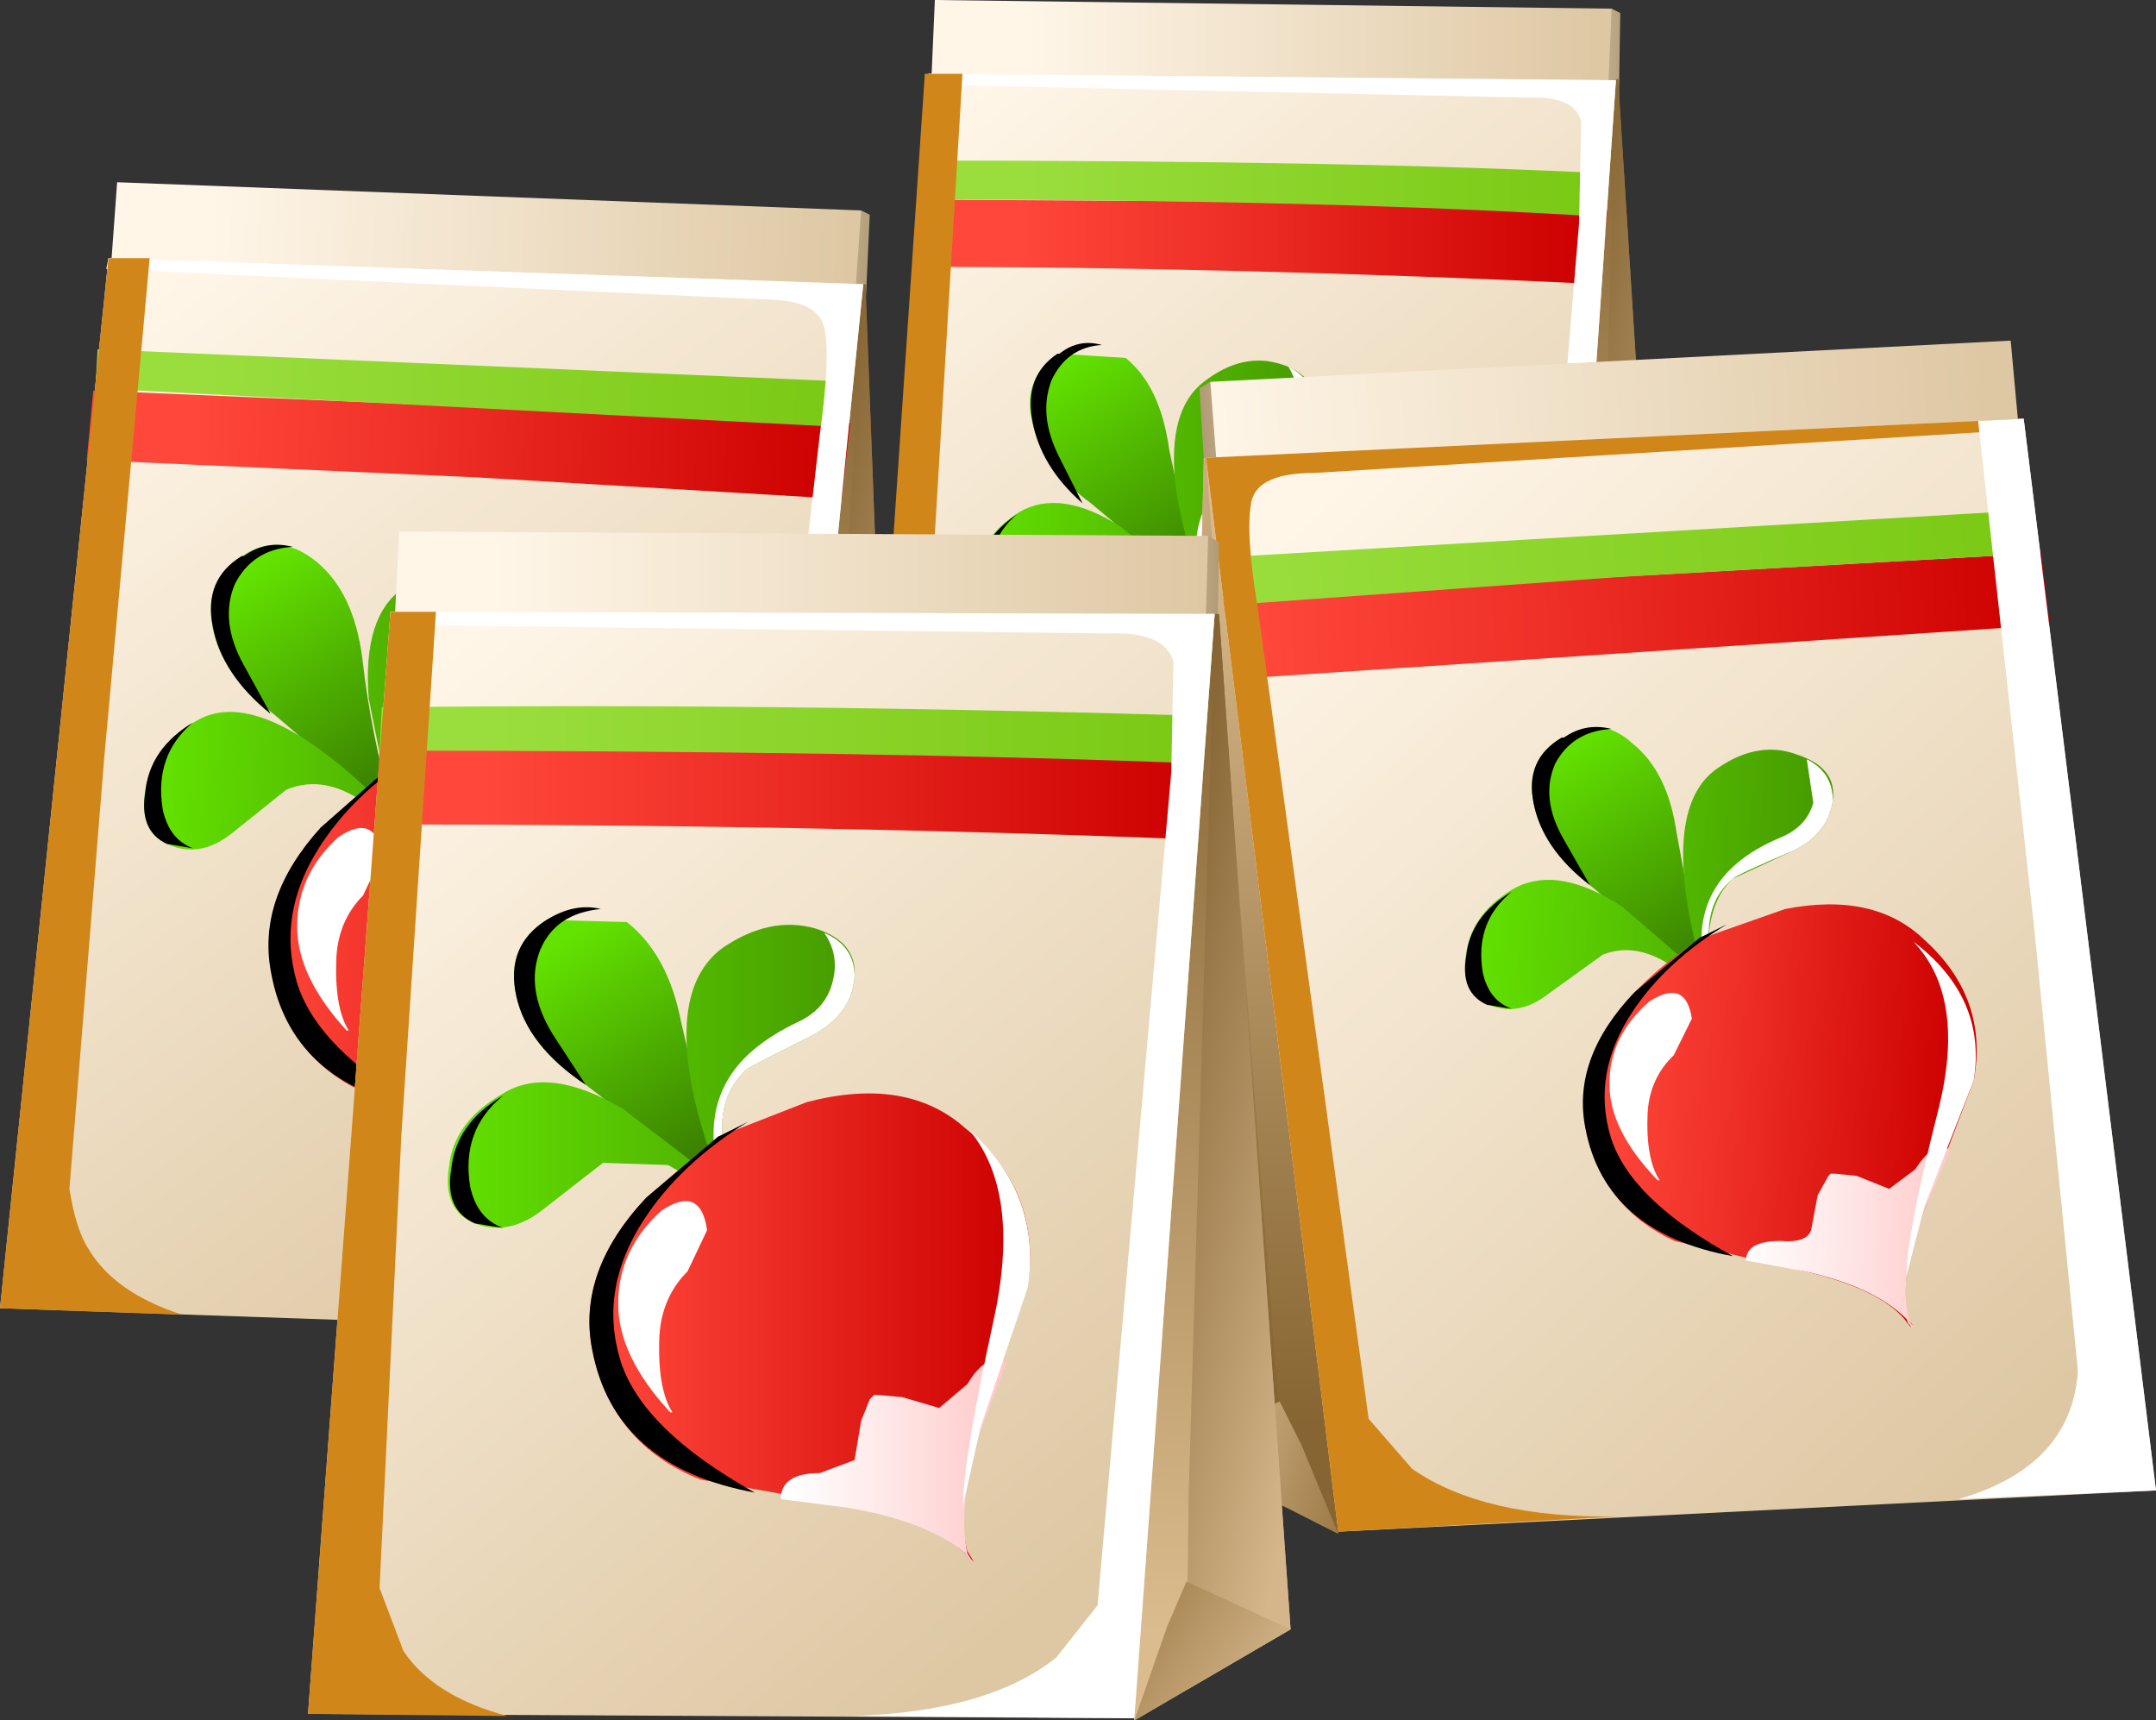 <?xml version="1.0" encoding="UTF-8" standalone="no"?>
<svg xmlns:xlink="http://www.w3.org/1999/xlink" height="39.65px" width="49.7px" xmlns="http://www.w3.org/2000/svg">
  <rect width="100%" height="100%" fill="#333333" stroke="none"/>
  <g transform="matrix(1.0, 0.0, 0.0, 1.0, 0.0, 0.0)">
    <use height="25.0" transform="matrix(1.0, 0.0, 0.0, 1.0, 19.75, 0.0)" width="18.9" xlink:href="#shape0"/>
    <use height="23.25" transform="matrix(1.0, 0.0, 0.0, 1.0, 21.35, 1.7)" width="15.9" xlink:href="#sprite0"/>
    <use height="23.15" transform="matrix(1.0, 0.0, 0.0, 1.0, 19.75, 1.7)" width="3.8" xlink:href="#sprite1"/>
    <use height="6.05" transform="matrix(1.0, 0.0, 0.0, 1.0, 23.75, 7.9)" width="4.05" xlink:href="#shape3"/>
    <use height="3.7" transform="matrix(1.0, 0.0, 0.0, 1.0, 23.75, 7.9)" width="1.65" xlink:href="#sprite2"/>
    <use height="6.3" transform="matrix(1.0, 0.0, 0.0, 1.0, 22.45, 8.3)" width="7.85" xlink:href="#shape5"/>
    <use height="2.8" transform="matrix(1.0, 0.0, 0.0, 1.0, 22.5, 11.85)" width="1.05" xlink:href="#sprite3"/>
    <use height="5.45" transform="matrix(1.0, 0.0, 0.0, 1.0, 27.55, 8.45)" width="2.75" xlink:href="#sprite4"/>
    <use height="9.9" transform="matrix(1.0, 0.0, 0.0, 1.0, 25.15, 11.85)" width="8.5" xlink:href="#shape8"/>
    <use height="4.45" transform="matrix(1.0, 0.0, 0.0, 1.0, 25.75, 14.05)" width="1.7" xlink:href="#sprite5"/>
    <use height="7.8" transform="matrix(1.0, 0.0, 0.0, 1.0, 25.15, 12.4)" width="3.2" xlink:href="#sprite6"/>
    <use height="7.85" transform="matrix(1.0, 0.0, 0.0, 1.0, 32.35, 12.65)" width="1.3" xlink:href="#sprite7"/>
    <use height="26.65" transform="matrix(1.0, 0.0, 0.0, 1.0, 0.0, 4.2)" width="20.8" xlink:href="#shape12"/>
    <use height="24.8" transform="matrix(1.0, 0.0, 0.0, 1.0, 2.45, 5.95)" width="17.45" xlink:href="#sprite8"/>
    <use height="24.35" transform="matrix(1.0, 0.0, 0.0, 1.0, 0.0, 5.95)" width="4.2" xlink:href="#sprite9"/>
    <use height="6.4" transform="matrix(1.0, 0.0, 0.0, 1.0, 4.85, 12.55)" width="4.35" xlink:href="#shape15"/>
    <use height="3.9" transform="matrix(1.0, 0.0, 0.0, 1.0, 4.85, 12.55)" width="1.9" xlink:href="#sprite10"/>
    <use height="6.55" transform="matrix(1.0, 0.0, 0.0, 1.0, 3.3, 13.05)" width="8.75" xlink:href="#shape16"/>
    <use height="2.9" transform="matrix(1.0, 0.0, 0.0, 1.0, 3.3, 16.65)" width="1.15" xlink:href="#sprite11"/>
    <use height="5.65" transform="matrix(1.0, 0.0, 0.0, 1.0, 8.95, 13.3)" width="3.1" xlink:href="#sprite12"/>
    <use height="10.45" transform="matrix(1.0, 0.0, 0.0, 1.0, 6.2, 16.85)" width="9.35" xlink:href="#shape19"/>
    <use height="4.65" transform="matrix(1.0, 0.0, 0.0, 1.0, 6.85, 19.1)" width="1.95" xlink:href="#sprite13"/>
    <use height="8.15" transform="matrix(1.0, 0.0, 0.0, 1.0, 6.2, 17.4)" width="3.5" xlink:href="#sprite14"/>
    <use height="8.25" transform="matrix(1.0, 0.0, 0.0, 1.0, 14.0, 17.75)" width="1.55" xlink:href="#sprite15"/>
    <use height="27.5" transform="matrix(1.0, 0.0, 0.0, 1.0, 27.2, 7.85)" width="22.5" xlink:href="#shape22"/>
    <use height="25.65" transform="matrix(1.0, 0.0, 0.0, 1.0, 27.8, 9.65)" width="18.85" xlink:href="#sprite16"/>
    <use height="24.9" transform="matrix(1.0, 0.0, 0.0, 1.0, 45.15, 9.65)" width="4.55" xlink:href="#sprite17"/>
    <use height="6.0" transform="matrix(1.0, 0.0, 0.0, 1.0, 35.3, 16.75)" width="4.1" xlink:href="#shape25"/>
    <use height="3.65" transform="matrix(1.0, 0.0, 0.0, 1.0, 35.3, 16.75)" width="1.85" xlink:href="#sprite18"/>
    <use height="5.95" transform="matrix(1.0, 0.0, 0.0, 1.0, 33.75, 17.3)" width="8.5" xlink:href="#shape26"/>
    <use height="2.7" transform="matrix(1.0, 0.0, 0.0, 1.0, 33.75, 20.55)" width="1.1" xlink:href="#sprite19"/>
    <use height="5.25" transform="matrix(1.0, 0.0, 0.0, 1.0, 39.2, 17.5)" width="3.05" xlink:href="#sprite20"/>
    <use height="9.8" transform="matrix(1.0, 0.0, 0.0, 1.0, 36.5, 20.85)" width="9.05" xlink:href="#shape28"/>
    <use height="4.3" transform="matrix(1.0, 0.0, 0.0, 1.0, 37.1, 22.9)" width="1.9" xlink:href="#sprite21"/>
    <use height="7.65" transform="matrix(1.0, 0.0, 0.0, 1.0, 36.5, 21.3)" width="3.45" xlink:href="#sprite22"/>
    <use height="7.7" transform="matrix(1.0, 0.0, 0.0, 1.0, 43.95, 21.7)" width="1.6" xlink:href="#sprite23"/>
    <use height="27.4" transform="matrix(1.0, 0.0, 0.0, 1.0, 7.1, 12.25)" width="22.65" xlink:href="#shape29"/>
    <use height="25.5" transform="matrix(1.0, 0.0, 0.0, 1.0, 9.0, 14.1)" width="19.0" xlink:href="#sprite24"/>
    <use height="25.45" transform="matrix(1.0, 0.0, 0.0, 1.0, 7.1, 14.1)" width="4.6" xlink:href="#sprite25"/>
    <use height="6.6" transform="matrix(1.0, 0.0, 0.0, 1.0, 11.85, 20.9)" width="4.9" xlink:href="#shape31"/>
    <use height="4.1" transform="matrix(1.0, 0.0, 0.0, 1.0, 11.85, 20.9)" width="2.0" xlink:href="#sprite26"/>
    <use height="7.0" transform="matrix(1.0, 0.0, 0.0, 1.0, 10.3, 21.3)" width="9.4" xlink:href="#shape33"/>
    <use height="3.05" transform="matrix(1.0, 0.0, 0.0, 1.0, 10.35, 25.25)" width="1.25" xlink:href="#sprite27"/>
    <use height="6.0" transform="matrix(1.0, 0.0, 0.0, 1.0, 16.45, 21.5)" width="3.25" xlink:href="#sprite28"/>
    <use height="10.85" transform="matrix(1.0, 0.0, 0.0, 1.0, 13.6, 25.2)" width="10.15" xlink:href="#shape34"/>
    <use height="4.85" transform="matrix(1.0, 0.0, 0.0, 1.0, 14.25, 27.7)" width="2.05" xlink:href="#sprite29"/>
    <use height="8.55" transform="matrix(1.0, 0.0, 0.0, 1.0, 13.6, 25.85)" width="3.8" xlink:href="#sprite30"/>
    <use height="8.65" transform="matrix(1.0, 0.0, 0.0, 1.0, 22.2, 26.05)" width="1.55" xlink:href="#sprite31"/>
  </g>
  <defs>
    <g id="shape0" transform="matrix(1.0, 0.0, 0.0, 1.0, -19.75, 0.0)">
      <path d="M34.25 3.2 L37.15 0.2 37.35 0.3 37.3 3.4 34.4 3.8 34.25 3.2" fill="url(#gradient0)" fill-rule="evenodd" stroke="none"/>
      <path d="M36.95 5.0 L21.35 4.6 21.55 0.0 37.15 0.2 36.95 5.0" fill="url(#gradient1)" fill-rule="evenodd" stroke="none"/>
      <path d="M32.1 6.7 L37.3 1.8 38.65 23.15 35.65 25.0 32.1 6.7" fill="url(#gradient2)" fill-rule="evenodd" stroke="none"/>
      <path d="M36.6 24.4 L37.25 1.85 37.3 1.85 38.65 23.15 36.6 24.4" fill="url(#gradient3)" fill-rule="evenodd" stroke="none"/>
      <path d="M35.65 25.0 L36.65 22.15 38.65 23.1 38.65 23.15 35.65 25.0" fill="url(#gradient4)" fill-rule="evenodd" stroke="none"/>
      <path d="M35.65 24.95 L19.75 24.8 21.4 1.7 37.25 1.85 35.65 24.95" fill="url(#gradient5)" fill-rule="evenodd" stroke="none"/>
      <path d="M21.15 4.6 L29.55 4.65 37.05 4.85 36.9 6.55 Q28.5 6.15 21.05 6.15 L21.15 4.6" fill="url(#gradient6)" fill-rule="evenodd" stroke="none"/>
      <path d="M21.25 3.7 Q31.3 3.7 37.1 4.0 L37.0 5.0 Q30.7 4.6 21.2 4.6 L21.25 3.7" fill="url(#gradient7)" fill-rule="evenodd" stroke="none"/>
    </g>
    <linearGradient gradientTransform="matrix(0.002, 0.0, 0.0, -0.002, 36.0, 2.0)" gradientUnits="userSpaceOnUse" id="gradient0" spreadMethod="pad" x1="-819.2" x2="819.2">
      <stop offset="0.0" stop-color="#fff6e8"/>
      <stop offset="1.0" stop-color="#b09a74"/>
    </linearGradient>
    <linearGradient gradientTransform="matrix(0.008, 0.0, 0.0, -0.008, 30.2, 2.5)" gradientUnits="userSpaceOnUse" id="gradient1" spreadMethod="pad" x1="-819.2" x2="819.2">
      <stop offset="0.0" stop-color="#fff6e8"/>
      <stop offset="1.0" stop-color="#dec8a4"/>
    </linearGradient>
    <linearGradient gradientTransform="matrix(-3.0E-4, 0.013, 0.013, 3.0E-4, 35.4, 12.75)" gradientUnits="userSpaceOnUse" id="gradient2" spreadMethod="pad" x1="-819.2" x2="819.2">
      <stop offset="0.0" stop-color="#876533"/>
      <stop offset="1.0" stop-color="#dbbc8e"/>
    </linearGradient>
    <linearGradient gradientTransform="matrix(0.004, 9.0E-4, 9.0E-4, -0.004, 37.25, 13.2)" gradientUnits="userSpaceOnUse" id="gradient3" spreadMethod="pad" x1="-819.2" x2="819.2">
      <stop offset="0.0" stop-color="#7d5b2a"/>
      <stop offset="1.0" stop-color="#d4b68a"/>
    </linearGradient>
    <linearGradient gradientTransform="matrix(0.002, 0.001, 0.001, -0.002, 35.95, 23.3)" gradientUnits="userSpaceOnUse" id="gradient4" spreadMethod="pad" x1="-819.2" x2="819.2">
      <stop offset="0.0" stop-color="#87622d"/>
      <stop offset="1.0" stop-color="#d4b68a"/>
    </linearGradient>
    <linearGradient gradientTransform="matrix(0.009, 0.011, 0.011, -0.009, 27.95, 12.65)" gradientUnits="userSpaceOnUse" id="gradient5" spreadMethod="pad" x1="-819.2" x2="819.2">
      <stop offset="0.0" stop-color="#fff6e8"/>
      <stop offset="1.0" stop-color="#dec8a4"/>
    </linearGradient>
    <linearGradient gradientTransform="matrix(0.008, 0.0, 0.0, -0.008, 30.0, 5.6)" gradientUnits="userSpaceOnUse" id="gradient6" spreadMethod="pad" x1="-819.2" x2="819.2">
      <stop offset="0.0" stop-color="#ff473b"/>
      <stop offset="0.373" stop-color="#ee2f27"/>
      <stop offset="1.0" stop-color="#cc0000"/>
    </linearGradient>
    <linearGradient gradientTransform="matrix(0.008, 0.0, 0.0, -0.008, 30.1, 4.35)" gradientUnits="userSpaceOnUse" id="gradient7" spreadMethod="pad" x1="-819.2" x2="819.2">
      <stop offset="0.0" stop-color="#9ade3e"/>
      <stop offset="1.0" stop-color="#7ac914"/>
    </linearGradient>
    <g id="sprite0" transform="matrix(1.0, 0.0, 0.0, 1.0, 0.0, 0.0)">
      <use height="23.25" transform="matrix(1.0, 0.0, 0.0, 1.0, 0.0, 0.0)" width="15.9" xlink:href="#shape1"/>
    </g>
    <g id="shape1" transform="matrix(1.0, 0.0, 0.0, 1.0, 0.0, 0.0)">
      <path d="M15.05 3.45 L15.1 1.1 Q14.95 0.5 13.85 0.55 L0.0 0.25 0.05 0.0 15.9 0.15 14.3 23.25 8.15 23.2 8.85 23.15 Q11.5 23.1 12.8 22.0 L13.6 20.9 15.05 3.45" fill="#ffffff" fill-rule="evenodd" stroke="none"/>
    </g>
    <g id="sprite1" transform="matrix(1.0, 0.0, 0.0, 1.0, 0.0, 0.0)">
      <use height="25.45" transform="matrix(0.826, 0.0, 0.0, 0.91, 0.0, 0.0)" width="4.6" xlink:href="#shape2"/>
    </g>
    <g id="shape2" transform="matrix(1.0, 0.0, 0.0, 1.0, 0.0, 0.0)">
      <path d="M1.9 0.0 L2.95 0.0 2.15 12.1 1.65 22.5 2.2 23.95 Q2.9 25.0 4.6 25.45 L0.0 25.4 1.9 0.0" fill="#d18619" fill-rule="evenodd" stroke="none"/>
    </g>
    <g id="shape3" transform="matrix(1.0, 0.0, 0.0, 1.0, -23.75, -7.9)">
      <path d="M24.4 8.15 L25.95 8.25 Q26.75 8.9 26.95 10.35 L27.65 13.6 27.8 13.9 27.7 13.75 27.75 13.95 27.6 13.65 25.15 11.6 Q24.05 10.8 23.8 9.75 23.55 8.75 24.35 8.2 L24.4 8.15" fill="url(#gradient8)" fill-rule="evenodd" stroke="none"/>
    </g>
    <linearGradient gradientTransform="matrix(0.002, 0.003, 0.003, -0.002, 26.0, 10.85)" gradientUnits="userSpaceOnUse" id="gradient8" spreadMethod="pad" x1="-819.2" x2="819.2">
      <stop offset="0.0" stop-color="#63e301"/>
      <stop offset="1.0" stop-color="#3a8000"/>
    </linearGradient>
    <g id="sprite2" transform="matrix(1.0, 0.0, 0.0, 1.0, 0.0, 0.0)">
      <use height="3.65" transform="matrix(0.892, 0.0, 0.0, 1.014, 0.0, 0.0)" width="1.85" xlink:href="#shape4"/>
    </g>
    <g id="shape4" transform="matrix(1.0, 0.0, 0.0, 1.0, 0.0, 0.0)">
      <path d="M1.85 0.05 Q0.95 0.1 0.55 0.85 0.2 1.65 0.75 2.6 L1.35 3.65 Q0.25 2.8 0.05 1.75 -0.15 0.75 0.7 0.25 L0.75 0.25 Q1.25 -0.1 1.85 0.05" fill="#000000" fill-rule="evenodd" stroke="none"/>
    </g>
    <g id="shape5" transform="matrix(1.0, 0.0, 0.0, 1.0, -22.45, -8.3)">
      <path d="M27.75 8.8 Q28.65 8.1 29.55 8.4 30.35 8.65 30.3 9.4 30.25 10.2 29.5 10.6 L28.2 11.3 Q27.8 11.75 27.75 12.55 L27.8 13.25 27.8 13.9 27.25 13.65 Q26.3 12.9 25.45 13.25 L24.35 14.2 Q23.7 14.8 23.0 14.55 22.35 14.25 22.45 13.35 22.55 12.4 23.5 11.8 24.45 11.25 25.85 12.15 L27.6 13.6 27.7 13.75 27.65 13.55 Q27.2 11.95 27.1 11.2 26.9 9.45 27.75 8.8" fill="url(#gradient9)" fill-rule="evenodd" stroke="none"/>
    </g>
    <linearGradient gradientTransform="matrix(0.005, 0.0, 0.0, -0.005, 26.35, 11.45)" gradientUnits="userSpaceOnUse" id="gradient9" spreadMethod="pad" x1="-819.2" x2="819.2">
      <stop offset="0.0" stop-color="#63e301"/>
      <stop offset="1.0" stop-color="#469900"/>
    </linearGradient>
    <g id="sprite3" transform="matrix(1.0, 0.0, 0.0, 1.0, -0.05, 0.0)">
      <use height="2.8" transform="matrix(1.0, 0.0, 0.0, 1.0, 0.05, 0.0)" width="1.05" xlink:href="#shape6"/>
    </g>
    <g id="shape6" transform="matrix(1.0, 0.0, 0.0, 1.0, -0.05, 0.0)">
      <path d="M0.4 1.9 Q0.5 2.5 1.1 2.8 L0.55 2.7 Q-0.05 2.4 0.05 1.55 0.1 0.6 1.0 0.0 0.2 0.65 0.4 1.9" fill="#000000" fill-rule="evenodd" stroke="none"/>
    </g>
    <g id="sprite4" transform="matrix(1.0, 0.0, 0.0, 1.0, 0.0, 0.0)">
      <use height="5.45" transform="matrix(1.0, 0.0, 0.0, 1.0, 0.0, 0.0)" width="2.75" xlink:href="#shape7"/>
    </g>
    <g id="shape7" transform="matrix(1.0, 0.0, 0.0, 1.0, 0.0, 0.0)">
      <path d="M1.95 2.15 L0.65 2.85 Q0.0 3.55 0.25 4.8 L0.25 5.45 0.2 5.45 Q-0.55 3.0 1.65 1.85 L2.35 1.0 Q2.45 0.5 2.15 0.0 2.75 0.3 2.75 0.95 2.7 1.75 1.95 2.15" fill="#ffffff" fill-rule="evenodd" stroke="none"/>
    </g>
    <g id="shape8" transform="matrix(1.0, 0.0, 0.0, 1.0, -25.15, -11.85)">
      <path d="M27.65 12.75 L27.65 12.7 29.35 12.0 Q31.3 11.5 32.45 12.55 33.85 13.85 33.6 15.85 L32.7 18.85 Q32.25 20.2 32.4 21.45 L32.55 21.7 32.45 21.55 32.5 21.7 32.4 21.5 Q31.7 20.8 30.15 20.5 L27.3 19.9 Q25.6 19.2 25.2 17.2 24.9 15.6 26.25 14.0 26.95 13.2 27.65 12.75" fill="url(#gradient10)" fill-rule="evenodd" stroke="none"/>
      <path d="M30.1 20.5 L28.85 20.3 Q28.85 19.8 29.6 19.8 30.15 19.8 30.25 19.5 L30.4 18.7 30.55 18.25 30.6 18.2 30.65 18.2 30.65 18.15 30.7 18.15 31.2 18.2 31.9 18.45 32.45 17.95 Q32.85 17.25 33.2 17.5 L32.75 18.85 Q32.2 20.5 32.45 21.5 L32.55 21.7 32.45 21.6 32.5 21.75 32.4 21.5 Q31.5 20.75 30.1 20.5" fill="url(#gradient11)" fill-rule="evenodd" stroke="none"/>
    </g>
    <linearGradient gradientTransform="matrix(0.005, 0.0, 0.0, -0.005, 29.4, 16.75)" gradientUnits="userSpaceOnUse" id="gradient10" spreadMethod="pad" x1="-819.2" x2="819.2">
      <stop offset="0.0" stop-color="#ff473b"/>
      <stop offset="0.373" stop-color="#ee2f27"/>
      <stop offset="1.0" stop-color="#cc0000"/>
    </linearGradient>
    <linearGradient gradientTransform="matrix(0.003, 0.0, 0.0, -0.003, 31.0, 19.6)" gradientUnits="userSpaceOnUse" id="gradient11" spreadMethod="pad" x1="-819.2" x2="819.2">
      <stop offset="0.0" stop-color="#ffffff"/>
      <stop offset="0.478" stop-color="#ffe7e7"/>
      <stop offset="1.0" stop-color="#ffc9c9"/>
    </linearGradient>
    <g id="sprite5" transform="matrix(1.0, 0.0, 0.0, 1.0, 0.0, 0.05)">
      <use height="4.45" transform="matrix(1.0, 0.0, 0.0, 1.0, 0.0, -0.05)" width="1.7" xlink:href="#shape9"/>
    </g>
    <g id="shape9" transform="matrix(1.0, 0.0, 0.0, 1.0, 0.0, 0.05)">
      <path d="M1.7 0.6 L1.3 1.45 Q0.8 2.0 0.75 2.85 0.7 3.9 1.0 4.4 0.0 3.2 0.0 2.15 -0.05 1.0 0.8 0.15 1.6 -0.4 1.7 0.6" fill="#ffffff" fill-rule="evenodd" stroke="none"/>
    </g>
    <g id="sprite6" transform="matrix(1.0, 0.0, 0.0, 1.0, 0.0, 0.0)">
      <use height="7.8" transform="matrix(1.0, 0.0, 0.0, 1.0, 0.0, 0.0)" width="3.2" xlink:href="#shape10"/>
    </g>
    <g id="shape10" transform="matrix(1.0, 0.0, 0.0, 1.0, 0.0, 0.0)">
      <path d="M3.1 0.0 Q1.8 0.9 1.1 2.05 0.2 3.5 0.65 5.0 1.05 6.55 3.2 7.8 0.55 7.3 0.05 4.8 -0.25 3.2 1.1 1.6 L2.5 0.35 2.5 0.3 3.1 0.0" fill="#000000" fill-rule="evenodd" stroke="none"/>
    </g>
    <g id="sprite7" transform="matrix(1.0, 0.0, 0.0, 1.0, 0.0, 0.0)">
      <use height="8.65" transform="matrix(0.839, 0.0, 0.0, 0.907, 0.0, 0.0)" width="1.55" xlink:href="#shape11"/>
    </g>
    <g id="shape11" transform="matrix(1.0, 0.0, 0.0, 1.0, 0.0, 0.0)">
      <path d="M0.15 0.0 Q1.8 1.45 1.5 3.6 L0.4 6.85 0.0 8.65 Q0.0 7.6 0.7 4.4 1.35 1.45 0.15 0.0" fill="#ffffff" fill-rule="evenodd" stroke="none"/>
    </g>
    <g id="shape12" transform="matrix(1.0, 0.0, 0.0, 1.0, 0.0, -4.2)">
      <path d="M16.6 7.9 L19.85 4.85 20.05 4.95 19.9 8.15 16.75 8.55 16.6 7.9" fill="url(#gradient12)" fill-rule="evenodd" stroke="none"/>
      <path d="M19.5 9.85 L2.35 9.0 2.7 4.2 19.85 4.85 19.5 9.85" fill="url(#gradient13)" fill-rule="evenodd" stroke="none"/>
      <path d="M14.1 11.5 L19.95 6.55 20.8 28.95 17.45 30.85 14.1 11.5" fill="url(#gradient14)" fill-rule="evenodd" stroke="none"/>
      <path d="M18.55 30.2 L19.9 6.55 19.95 6.55 20.8 28.95 18.55 30.2" fill="url(#gradient15)" fill-rule="evenodd" stroke="none"/>
      <path d="M17.45 30.85 L18.65 27.85 20.8 28.9 20.8 28.95 17.45 30.85" fill="url(#gradient16)" fill-rule="evenodd" stroke="none"/>
      <path d="M17.45 30.75 L0.0 30.15 2.5 5.95 19.9 6.55 17.45 30.75" fill="url(#gradient17)" fill-rule="evenodd" stroke="none"/>
      <path d="M2.15 9.0 L19.6 9.75 19.4 11.5 10.95 11.0 2.0 10.6 2.15 9.0" fill="url(#gradient18)" fill-rule="evenodd" stroke="none"/>
      <path d="M2.25 8.05 L19.65 8.8 19.55 9.85 2.2 8.95 2.25 8.05" fill="url(#gradient19)" fill-rule="evenodd" stroke="none"/>
    </g>
    <linearGradient gradientTransform="matrix(0.002, 1.0E-4, 1.0E-4, -0.002, 18.5, 6.7)" gradientUnits="userSpaceOnUse" id="gradient12" spreadMethod="pad" x1="-819.2" x2="819.2">
      <stop offset="0.0" stop-color="#fff6e8"/>
      <stop offset="1.0" stop-color="#b09a74"/>
    </linearGradient>
    <linearGradient gradientTransform="matrix(0.009, 3.0E-4, 3.0E-4, -0.009, 12.15, 7.05)" gradientUnits="userSpaceOnUse" id="gradient13" spreadMethod="pad" x1="-819.2" x2="819.2">
      <stop offset="0.0" stop-color="#fff6e8"/>
      <stop offset="1.0" stop-color="#dec8a4"/>
    </linearGradient>
    <linearGradient gradientTransform="matrix(-7.0E-4, 0.013, 0.013, 7.0E-4, 17.55, 17.95)" gradientUnits="userSpaceOnUse" id="gradient14" spreadMethod="pad" x1="-819.2" x2="819.2">
      <stop offset="0.0" stop-color="#876533"/>
      <stop offset="1.0" stop-color="#dbbc8e"/>
    </linearGradient>
    <linearGradient gradientTransform="matrix(0.004, 0.001, 0.001, -0.004, 19.6, 18.5)" gradientUnits="userSpaceOnUse" id="gradient15" spreadMethod="pad" x1="-819.2" x2="819.2">
      <stop offset="0.0" stop-color="#7d5b2a"/>
      <stop offset="1.0" stop-color="#d4b68a"/>
    </linearGradient>
    <linearGradient gradientTransform="matrix(0.002, 0.002, 0.002, -0.002, 17.9, 29.05)" gradientUnits="userSpaceOnUse" id="gradient16" spreadMethod="pad" x1="-819.2" x2="819.2">
      <stop offset="0.0" stop-color="#87622d"/>
      <stop offset="1.0" stop-color="#d4b68a"/>
    </linearGradient>
    <linearGradient gradientTransform="matrix(0.009, 0.012, 0.012, -0.009, 9.4, 17.65)" gradientUnits="userSpaceOnUse" id="gradient17" spreadMethod="pad" x1="-819.2" x2="819.2">
      <stop offset="0.0" stop-color="#fff6e8"/>
      <stop offset="1.0" stop-color="#dec8a4"/>
    </linearGradient>
    <linearGradient gradientTransform="matrix(0.009, 3.0E-4, 3.0E-4, -0.009, 11.85, 10.25)" gradientUnits="userSpaceOnUse" id="gradient18" spreadMethod="pad" x1="-819.2" x2="819.2">
      <stop offset="0.0" stop-color="#ff473b"/>
      <stop offset="0.373" stop-color="#ee2f27"/>
      <stop offset="1.0" stop-color="#cc0000"/>
    </linearGradient>
    <linearGradient gradientTransform="matrix(0.009, 3.0E-4, 3.0E-4, -0.009, 12.0, 8.95)" gradientUnits="userSpaceOnUse" id="gradient19" spreadMethod="pad" x1="-819.2" x2="819.2">
      <stop offset="0.0" stop-color="#9ade3e"/>
      <stop offset="1.0" stop-color="#7ac914"/>
    </linearGradient>
    <g id="sprite8" transform="matrix(1.0, 0.0, 0.0, 1.0, 0.0, 0.0)">
      <use height="24.8" transform="matrix(1.0, 0.0, 0.0, 1.0, 0.0, 0.0)" width="17.45" xlink:href="#shape13"/>
    </g>
    <g id="shape13" transform="matrix(1.0, 0.0, 0.0, 1.0, 0.0, 0.0)">
      <path d="M16.45 4.05 Q16.7 2.25 16.55 1.6 16.4 0.95 15.15 0.95 L0.0 0.25 0.05 0.0 17.45 0.6 15.0 24.8 9.4 24.6 Q12.05 24.5 13.45 23.45 L14.35 22.3 16.45 4.05" fill="#ffffff" fill-rule="evenodd" stroke="none"/>
    </g>
    <g id="sprite9" transform="matrix(1.0, 0.0, 0.0, 1.0, 0.0, 0.0)">
      <use height="24.35" transform="matrix(1.0, 0.0, 0.0, 1.0, 0.0, 0.0)" width="4.2" xlink:href="#shape14"/>
    </g>
    <g id="shape14" transform="matrix(1.0, 0.0, 0.0, 1.0, 0.0, 0.0)">
      <path d="M2.5 0.0 L3.45 0.0 2.4 11.55 1.6 21.45 Q1.75 22.4 2.05 22.85 2.65 23.85 4.2 24.35 L0.0 24.2 2.5 0.0" fill="#d18619" fill-rule="evenodd" stroke="none"/>
    </g>
    <g id="shape15" transform="matrix(1.0, 0.0, 0.0, 1.0, -4.85, -12.55)">
      <path d="M5.6 12.8 Q6.45 12.25 7.3 12.95 8.15 13.65 8.35 15.15 8.55 16.95 9.05 18.65 L9.2 18.9 9.05 18.8 9.1 18.95 8.95 18.7 6.3 16.45 Q5.1 15.55 4.9 14.45 4.7 13.4 5.55 12.85 L5.6 12.8" fill="url(#gradient20)" fill-rule="evenodd" stroke="none"/>
    </g>
    <linearGradient gradientTransform="matrix(0.002, 0.003, 0.003, -0.002, 7.25, 15.7)" gradientUnits="userSpaceOnUse" id="gradient20" spreadMethod="pad" x1="-819.2" x2="819.2">
      <stop offset="0.0" stop-color="#63e301"/>
      <stop offset="1.0" stop-color="#3a8000"/>
    </linearGradient>
    <g id="sprite10" transform="matrix(1.0, 0.0, 0.0, 1.0, 0.0, 0.05)">
      <use height="3.65" transform="matrix(1.027, 0.0, 0.0, 1.069, 0.0, -0.05)" width="1.85" xlink:href="#shape4"/>
    </g>
    <g id="shape16" transform="matrix(1.0, 0.0, 0.0, 1.0, -3.3, -13.05)">
      <path d="M9.7 16.25 Q8.95 16.9 9.2 18.3 L9.15 18.95 Q9.1 19.0 8.6 18.65 7.55 17.8 6.6 18.2 L5.35 19.2 Q4.6 19.8 3.85 19.45 3.2 19.15 3.35 18.2 3.5 17.2 4.55 16.6 6.05 15.75 8.95 18.65 L9.1 18.75 9.0 18.6 8.5 16.1 Q8.35 14.2 9.3 13.55 10.3 12.85 11.25 13.15 12.15 13.5 12.05 14.25 12.0 15.1 11.15 15.5 9.75 16.2 9.7 16.25" fill="url(#gradient21)" fill-rule="evenodd" stroke="none"/>
    </g>
    <linearGradient gradientTransform="matrix(0.005, 2.0E-4, 2.0E-4, -0.005, 7.7, 16.35)" gradientUnits="userSpaceOnUse" id="gradient21" spreadMethod="pad" x1="-819.2" x2="819.2">
      <stop offset="0.0" stop-color="#63e301"/>
      <stop offset="1.0" stop-color="#469900"/>
    </linearGradient>
    <g id="sprite11" transform="matrix(1.0, 0.0, 0.0, 1.0, 0.0, 0.0)">
      <use height="2.9" transform="matrix(1.0, 0.0, 0.0, 1.0, 0.0, 0.0)" width="1.15" xlink:href="#shape17"/>
    </g>
    <g id="shape17" transform="matrix(1.0, 0.0, 0.0, 1.0, 0.0, 0.0)">
      <path d="M0.45 2.0 Q0.6 2.7 1.15 2.9 L0.55 2.8 Q-0.1 2.5 0.05 1.6 0.15 0.6 1.15 0.0 0.25 0.75 0.45 2.0" fill="#000000" fill-rule="evenodd" stroke="none"/>
    </g>
    <g id="sprite12" transform="matrix(1.0, 0.0, 0.0, 1.0, 0.0, 0.0)">
      <use height="6.0" transform="matrix(0.954, 0.0, 0.0, 0.942, 0.0, 0.0)" width="3.25" xlink:href="#shape18"/>
    </g>
    <g id="shape18" transform="matrix(1.0, 0.0, 0.0, 1.0, 0.0, 0.0)">
      <path d="M2.55 0.0 Q3.25 0.3 3.25 1.0 3.2 1.85 2.3 2.35 0.8 3.1 0.75 3.15 -0.05 3.9 0.3 5.3 L0.25 6.0 Q-0.3 4.4 0.35 3.35 0.8 2.6 1.95 2.05 2.6 1.75 2.75 1.1 2.9 0.5 2.55 0.0" fill="#ffffff" fill-rule="evenodd" stroke="none"/>
    </g>
    <g id="shape19" transform="matrix(1.0, 0.0, 0.0, 1.0, -6.2, -16.85)">
      <path d="M9.05 17.7 L10.95 17.0 Q13.05 16.5 14.3 17.65 15.85 19.1 15.5 21.15 L14.45 24.25 Q13.8 26.0 14.05 27.0 L14.15 27.25 14.05 27.1 14.1 27.25 14.0 27.05 Q13.2 26.25 11.55 25.9 L8.45 25.2 Q6.6 24.4 6.25 22.3 5.95 20.6 7.5 19.0 L9.05 17.7" fill="url(#gradient22)" fill-rule="evenodd" stroke="none"/>
      <path d="M11.85 24.05 L12.1 23.6 12.15 23.55 12.15 23.5 12.25 23.5 12.8 23.55 13.55 23.85 Q13.9 23.9 14.2 23.35 14.55 22.65 15.0 22.85 L14.45 24.25 Q13.9 25.7 14.05 27.05 L14.2 27.25 14.1 27.15 14.15 27.3 14.0 27.05 Q13.25 26.3 11.55 25.95 L10.15 25.7 Q10.15 25.15 10.95 25.2 11.55 25.25 11.7 24.9 L11.85 24.05" fill="url(#gradient23)" fill-rule="evenodd" stroke="none"/>
    </g>
    <linearGradient gradientTransform="matrix(0.006, 2.0E-4, 2.0E-4, -0.006, 10.85, 22.0)" gradientUnits="userSpaceOnUse" id="gradient22" spreadMethod="pad" x1="-819.2" x2="819.2">
      <stop offset="0.0" stop-color="#ff473b"/>
      <stop offset="0.373" stop-color="#ee2f27"/>
      <stop offset="1.0" stop-color="#cc0000"/>
    </linearGradient>
    <linearGradient gradientTransform="matrix(0.003, 1.0E-4, 1.0E-4, -0.003, 12.55, 25.0)" gradientUnits="userSpaceOnUse" id="gradient23" spreadMethod="pad" x1="-819.2" x2="819.2">
      <stop offset="0.0" stop-color="#ffffff"/>
      <stop offset="0.478" stop-color="#ffe7e7"/>
      <stop offset="1.0" stop-color="#ffc9c9"/>
    </linearGradient>
    <g id="sprite13" transform="matrix(1.0, 0.0, 0.0, 1.0, 0.0, 0.0)">
      <use height="4.85" transform="matrix(0.951, 0.0, 0.0, 0.959, 0.0, 0.0)" width="2.05" xlink:href="#shape20"/>
    </g>
    <g id="shape20" transform="matrix(1.0, 0.0, 0.0, 1.0, 0.0, 0.0)">
      <path d="M0.0 2.35 Q0.0 1.1 1.0 0.2 1.9 -0.4 2.05 0.65 L1.6 1.6 Q1.0 2.2 0.95 3.1 0.9 4.3 1.25 4.85 L1.2 4.85 Q0.0 3.55 0.0 2.35" fill="#ffffff" fill-rule="evenodd" stroke="none"/>
    </g>
    <g id="sprite14" transform="matrix(1.0, 0.0, 0.0, 1.0, 0.0, 0.0)">
      <use height="8.55" transform="matrix(0.921, 0.0, 0.0, 0.953, 0.0, 0.0)" width="3.8" xlink:href="#shape21"/>
    </g>
    <g id="shape21" transform="matrix(1.0, 0.0, 0.0, 1.0, 0.0, 0.0)">
      <path d="M3.65 0.0 Q2.1 0.95 1.25 2.25 0.2 3.85 0.7 5.5 1.2 7.1 3.8 8.55 0.55 7.95 0.05 5.25 -0.3 3.45 1.3 1.75 L2.95 0.35 3.65 0.0" fill="#000000" fill-rule="evenodd" stroke="none"/>
    </g>
    <g id="sprite15" transform="matrix(1.0, 0.0, 0.0, 1.0, 0.0, 0.0)">
      <use height="8.65" transform="matrix(1.0, 0.0, 0.0, 0.954, 0.0, 0.0)" width="1.55" xlink:href="#shape11"/>
    </g>
    <g id="shape22" transform="matrix(1.0, 0.0, 0.0, 1.0, -27.2, -7.85)">
      <path d="M31.45 11.85 L31.3 12.55 27.85 12.2 27.65 8.95 27.9 8.8 31.45 11.85" fill="url(#gradient24)" fill-rule="evenodd" stroke="none"/>
      <path d="M46.35 7.85 L46.8 12.75 28.3 13.95 27.9 8.8 46.35 7.85" fill="url(#gradient25)" fill-rule="evenodd" stroke="none"/>
      <path d="M34.2 15.5 L30.85 35.35 27.2 33.5 27.75 10.55 34.2 15.5" fill="url(#gradient26)" fill-rule="evenodd" stroke="none"/>
      <path d="M29.65 34.75 L27.2 33.5 27.75 10.6 27.8 10.55 29.65 34.75" fill="url(#gradient27)" fill-rule="evenodd" stroke="none"/>
      <path d="M30.85 35.35 L27.2 33.5 27.2 33.45 Q28.35 32.8 29.5 32.3 L30.0 33.3 30.85 35.35" fill="url(#gradient28)" fill-rule="evenodd" stroke="none"/>
      <path d="M46.65 9.65 L49.7 34.35 30.85 35.3 27.8 10.55 46.65 9.65" fill="url(#gradient29)" fill-rule="evenodd" stroke="none"/>
      <path d="M47.25 14.4 L28.45 15.65 28.2 13.8 47.05 12.75 47.25 14.4" fill="url(#gradient30)" fill-rule="evenodd" stroke="none"/>
      <path d="M47.0 12.75 L37.3 13.3 28.25 13.95 28.1 12.85 46.9 11.75 47.0 12.75" fill="url(#gradient31)" fill-rule="evenodd" stroke="none"/>
    </g>
    <linearGradient gradientTransform="matrix(-0.002, 1.0E-4, -1.0E-4, -0.002, 29.35, 10.7)" gradientUnits="userSpaceOnUse" id="gradient24" spreadMethod="pad" x1="-819.2" x2="819.2">
      <stop offset="0.0" stop-color="#fff6e8"/>
      <stop offset="1.0" stop-color="#b09a74"/>
    </linearGradient>
    <linearGradient gradientTransform="matrix(0.011, -7.0E-4, -7.0E-4, -0.011, 36.8, 10.8)" gradientUnits="userSpaceOnUse" id="gradient25" spreadMethod="pad" x1="-819.2" x2="819.2">
      <stop offset="0.0" stop-color="#fff6e8"/>
      <stop offset="1.0" stop-color="#dec8a4"/>
    </linearGradient>
    <linearGradient gradientTransform="matrix(-4.0E-4, -0.013, 0.013, -4.0E-4, 30.55, 22.15)" gradientUnits="userSpaceOnUse" id="gradient26" spreadMethod="pad" x1="-819.2" x2="819.2">
      <stop offset="0.0" stop-color="#876533"/>
      <stop offset="1.0" stop-color="#dbbc8e"/>
    </linearGradient>
    <linearGradient gradientTransform="matrix(-0.004, -7.0E-4, 7.0E-4, -0.004, 28.3, 22.75)" gradientUnits="userSpaceOnUse" id="gradient27" spreadMethod="pad" x1="-819.2" x2="819.2">
      <stop offset="0.0" stop-color="#7d5b2a"/>
      <stop offset="1.0" stop-color="#d4b68a"/>
    </linearGradient>
    <linearGradient gradientTransform="matrix(-0.003, -0.001, 0.001, -0.003, 30.3, 33.5)" gradientUnits="userSpaceOnUse" id="gradient28" spreadMethod="pad" x1="-819.2" x2="819.2">
      <stop offset="0.0" stop-color="#87622d"/>
      <stop offset="1.0" stop-color="#d4b68a"/>
    </linearGradient>
    <linearGradient gradientTransform="matrix(0.011, 0.012, 0.012, -0.011, 38.5, 22.15)" gradientUnits="userSpaceOnUse" id="gradient29" spreadMethod="pad" x1="-819.2" x2="819.2">
      <stop offset="0.0" stop-color="#fff6e8"/>
      <stop offset="1.0" stop-color="#dec8a4"/>
    </linearGradient>
    <linearGradient gradientTransform="matrix(0.011, -5.0E-4, -5.0E-4, -0.011, 38.1, 14.15)" gradientUnits="userSpaceOnUse" id="gradient30" spreadMethod="pad" x1="-819.2" x2="819.2">
      <stop offset="0.0" stop-color="#ff473b"/>
      <stop offset="0.373" stop-color="#ee2f27"/>
      <stop offset="1.0" stop-color="#cc0000"/>
    </linearGradient>
    <linearGradient gradientTransform="matrix(0.011, -7.0E-4, -7.0E-4, -0.011, 37.5, 12.8)" gradientUnits="userSpaceOnUse" id="gradient31" spreadMethod="pad" x1="-819.2" x2="819.2">
      <stop offset="0.0" stop-color="#9ade3e"/>
      <stop offset="1.0" stop-color="#7ac914"/>
    </linearGradient>
    <g id="sprite16" transform="matrix(1.0, 0.0, 0.0, 1.0, 0.0, 0.0)">
      <use height="25.65" transform="matrix(1.0, 0.0, 0.0, 1.0, 0.0, 0.0)" width="18.85" xlink:href="#shape23"/>
    </g>
    <g id="shape23" transform="matrix(1.0, 0.0, 0.0, 1.0, 0.0, 0.0)">
      <path d="M4.75 24.2 Q6.4 25.35 9.5 25.3 L3.05 25.65 0.0 0.9 18.85 0.0 18.85 0.25 2.5 1.25 Q1.2 1.25 1.05 1.9 0.9 2.6 1.2 4.4 L3.75 23.05 4.75 24.2" fill="#d18619" fill-rule="evenodd" stroke="none"/>
    </g>
    <g id="sprite17" transform="matrix(1.0, 0.0, 0.0, 1.0, 0.0, 0.0)">
      <use height="24.9" transform="matrix(1.0, 0.0, 0.0, 1.0, 0.0, 0.0)" width="4.55" xlink:href="#shape24"/>
    </g>
    <g id="shape24" transform="matrix(1.0, 0.0, 0.0, 1.0, 0.0, 0.0)">
      <path d="M1.5 0.0 L4.55 24.7 0.0 24.9 Q2.6 24.15 2.75 21.95 L1.75 11.8 0.45 0.05 1.5 0.0" fill="#ffffff" fill-rule="evenodd" stroke="none"/>
    </g>
    <g id="shape25" transform="matrix(1.0, 0.0, 0.0, 1.0, -35.3, -16.75)">
      <path d="M36.05 17.0 Q36.9 16.45 37.65 17.15 38.45 17.8 38.65 19.2 L39.25 22.45 39.4 22.75 39.3 22.6 39.35 22.75 39.2 22.5 36.65 20.4 Q35.55 19.55 35.35 18.5 35.15 17.5 36.0 17.0 L36.05 17.0" fill="url(#gradient32)" fill-rule="evenodd" stroke="none"/>
    </g>
    <linearGradient gradientTransform="matrix(0.002, 0.003, 0.003, -0.002, 37.6, 19.7)" gradientUnits="userSpaceOnUse" id="gradient32" spreadMethod="pad" x1="-819.2" x2="819.2">
      <stop offset="0.0" stop-color="#63e301"/>
      <stop offset="1.0" stop-color="#3a8000"/>
    </linearGradient>
    <g id="sprite18" transform="matrix(1.0, 0.0, 0.0, 1.0, 0.0, 0.0)">
      <use height="3.65" transform="matrix(1.0, 0.0, 0.0, 1.0, 0.0, 0.0)" width="1.85" xlink:href="#shape4"/>
    </g>
    <g id="shape26" transform="matrix(1.0, 0.0, 0.0, 1.0, -33.75, -17.3)">
      <path d="M41.45 17.4 Q42.35 17.7 42.25 18.45 42.15 19.2 41.35 19.6 L39.95 20.25 Q39.5 20.65 39.4 21.45 L39.45 22.15 39.4 22.75 38.85 22.5 Q37.85 21.65 36.95 22.0 L35.7 22.9 Q35.0 23.45 34.3 23.15 33.65 22.85 33.8 21.95 33.95 21.0 34.95 20.45 35.95 19.95 37.4 20.9 L39.2 22.45 39.3 22.6 39.25 22.4 Q38.2 18.65 39.6 17.7 40.55 17.05 41.45 17.4" fill="url(#gradient33)" fill-rule="evenodd" stroke="none"/>
    </g>
    <linearGradient gradientTransform="matrix(0.005, 2.0E-4, 2.0E-4, -0.005, 38.0, 20.3)" gradientUnits="userSpaceOnUse" id="gradient33" spreadMethod="pad" x1="-819.2" x2="819.2">
      <stop offset="0.0" stop-color="#63e301"/>
      <stop offset="1.0" stop-color="#469900"/>
    </linearGradient>
    <g id="sprite19" transform="matrix(1.0, 0.0, 0.0, 1.0, 0.0, 0.0)">
      <use height="2.9" transform="matrix(0.957, 0.0, 0.0, 0.931, 0.0, 0.0)" width="1.15" xlink:href="#shape17"/>
    </g>
    <g id="sprite20" transform="matrix(1.0, 0.0, 0.0, 1.0, 0.0, 0.0)">
      <use height="5.25" transform="matrix(1.0, 0.0, 0.0, 1.0, 0.0, 0.0)" width="3.05" xlink:href="#shape27"/>
    </g>
    <g id="shape27" transform="matrix(1.0, 0.0, 0.0, 1.0, 0.0, 0.0)">
      <path d="M2.45 0.0 Q3.05 0.3 3.05 0.95 2.95 1.7 2.15 2.1 0.85 2.65 0.75 2.75 0.0 3.35 0.25 4.65 L0.2 5.25 Q-0.55 2.8 1.85 1.8 2.45 1.55 2.6 1.0 L2.45 0.0" fill="#ffffff" fill-rule="evenodd" stroke="none"/>
    </g>
    <g id="shape28" transform="matrix(1.0, 0.0, 0.0, 1.0, -36.5, -20.85)">
      <path d="M41.15 20.95 Q43.2 20.55 44.35 21.65 45.85 23.0 45.5 24.9 L44.4 27.8 Q43.8 29.2 43.95 30.35 L44.1 30.55 44.0 30.45 44.05 30.6 43.9 30.4 Q43.3 29.7 41.6 29.3 L38.6 28.6 Q36.85 27.8 36.55 25.85 36.3 24.25 37.8 22.75 38.5 22.05 39.3 21.6 L41.15 20.95" fill="url(#gradient34)" fill-rule="evenodd" stroke="none"/>
      <path d="M44.15 26.95 Q44.6 26.25 44.95 26.5 L44.4 27.8 Q43.75 29.4 44.0 30.4 L44.1 30.6 44.0 30.5 44.05 30.65 43.95 30.4 Q43.2 29.65 41.6 29.3 L40.25 29.05 Q40.25 28.6 41.05 28.6 41.65 28.65 41.75 28.35 L41.9 27.55 42.15 27.1 42.2 27.05 42.3 27.05 42.8 27.1 43.55 27.4 44.15 26.95" fill="url(#gradient35)" fill-rule="evenodd" stroke="none"/>
    </g>
    <linearGradient gradientTransform="matrix(0.005, 3.0E-4, 3.0E-4, -0.005, 41.0, 25.6)" gradientUnits="userSpaceOnUse" id="gradient34" spreadMethod="pad" x1="-819.2" x2="819.2">
      <stop offset="0.0" stop-color="#ff473b"/>
      <stop offset="0.373" stop-color="#ee2f27"/>
      <stop offset="1.0" stop-color="#cc0000"/>
    </linearGradient>
    <linearGradient gradientTransform="matrix(0.003, 1.0E-4, 1.0E-4, -0.003, 42.55, 28.45)" gradientUnits="userSpaceOnUse" id="gradient35" spreadMethod="pad" x1="-819.2" x2="819.2">
      <stop offset="0.0" stop-color="#ffffff"/>
      <stop offset="0.478" stop-color="#ffe7e7"/>
      <stop offset="1.0" stop-color="#ffc9c9"/>
    </linearGradient>
    <g id="sprite21" transform="matrix(1.0, 0.0, 0.0, 1.0, 0.0, 0.0)">
      <use height="4.85" transform="matrix(0.927, 0.0, 0.0, 0.887, 0.0, 0.0)" width="2.05" xlink:href="#shape20"/>
    </g>
    <g id="sprite22" transform="matrix(1.0, 0.0, 0.0, 1.0, 0.0, 0.0)">
      <use height="8.55" transform="matrix(0.908, 0.0, 0.0, 0.895, 0.0, 0.0)" width="3.8" xlink:href="#shape21"/>
    </g>
    <g id="sprite23" transform="matrix(1.0, 0.0, 0.0, 1.0, 0.0, 0.0)">
      <use height="8.65" transform="matrix(1.032, 0.0, 0.0, 0.89, 0.0, 0.0)" width="1.55" xlink:href="#shape11"/>
    </g>
    <g id="shape29" transform="matrix(1.0, 0.0, 0.0, 1.0, -7.1, -12.25)">
      <path d="M24.4 15.65 L27.85 12.35 28.1 12.5 28.05 15.85 24.6 16.35 24.4 15.65" fill="url(#gradient36)" fill-rule="evenodd" stroke="none"/>
      <path d="M27.7 17.65 L8.95 17.3 9.2 12.25 27.85 12.35 27.7 17.65" fill="url(#gradient37)" fill-rule="evenodd" stroke="none"/>
      <path d="M21.85 19.55 L28.1 14.15 29.75 37.55 26.15 39.65 21.85 19.55" fill="url(#gradient38)" fill-rule="evenodd" stroke="none"/>
      <path d="M28.0 14.15 L28.1 14.15 29.75 37.55 27.35 38.95 27.4 34.5 28.0 14.15" fill="url(#gradient39)" fill-rule="evenodd" stroke="none"/>
      <path d="M26.15 39.65 L26.9 37.5 27.35 36.45 29.75 37.55 26.15 39.65" fill="url(#gradient40)" fill-rule="evenodd" stroke="none"/>
      <path d="M26.15 39.6 L7.1 39.5 9.0 14.1 28.0 14.15 26.15 39.6" fill="url(#gradient41)" fill-rule="evenodd" stroke="none"/>
      <path d="M8.75 17.3 Q15.9 17.15 27.75 17.5 L27.6 19.35 Q18.75 19.0 8.65 19.0 L8.75 17.3" fill="url(#gradient42)" fill-rule="evenodd" stroke="none"/>
      <path d="M8.8 16.3 Q17.75 16.2 27.8 16.5 L27.75 17.6 Q20.15 17.3 8.75 17.3 L8.8 16.3" fill="url(#gradient43)" fill-rule="evenodd" stroke="none"/>
    </g>
    <linearGradient gradientTransform="matrix(0.002, 0.0, 0.0, -0.002, 26.5, 14.35)" gradientUnits="userSpaceOnUse" id="gradient36" spreadMethod="pad" x1="-819.2" x2="819.2">
      <stop offset="0.0" stop-color="#fff6e8"/>
      <stop offset="1.0" stop-color="#b09a74"/>
    </linearGradient>
    <linearGradient gradientTransform="matrix(0.01, 0.0, 0.0, -0.01, 19.55, 14.95)" gradientUnits="userSpaceOnUse" id="gradient37" spreadMethod="pad" x1="-819.2" x2="819.2">
      <stop offset="0.0" stop-color="#fff6e8"/>
      <stop offset="1.0" stop-color="#dec8a4"/>
    </linearGradient>
    <linearGradient gradientTransform="matrix(-3.0E-4, 0.014, 0.014, 3.0E-4, 25.85, 26.15)" gradientUnits="userSpaceOnUse" id="gradient38" spreadMethod="pad" x1="-819.2" x2="819.2">
      <stop offset="0.0" stop-color="#876533"/>
      <stop offset="1.0" stop-color="#dbbc8e"/>
    </linearGradient>
    <linearGradient gradientTransform="matrix(0.004, 9.0E-4, 9.0E-4, -0.004, 28.1, 26.65)" gradientUnits="userSpaceOnUse" id="gradient39" spreadMethod="pad" x1="-819.2" x2="819.2">
      <stop offset="0.0" stop-color="#7d5b2a"/>
      <stop offset="1.0" stop-color="#d4b68a"/>
    </linearGradient>
    <linearGradient gradientTransform="matrix(0.003, 0.002, 0.002, -0.003, 26.6, 37.75)" gradientUnits="userSpaceOnUse" id="gradient40" spreadMethod="pad" x1="-819.2" x2="819.2">
      <stop offset="0.0" stop-color="#87622d"/>
      <stop offset="1.0" stop-color="#d4b68a"/>
    </linearGradient>
    <linearGradient gradientTransform="matrix(0.01, 0.012, 0.012, -0.01, 16.95, 26.1)" gradientUnits="userSpaceOnUse" id="gradient41" spreadMethod="pad" x1="-819.2" x2="819.2">
      <stop offset="0.0" stop-color="#fff6e8"/>
      <stop offset="1.0" stop-color="#dec8a4"/>
    </linearGradient>
    <linearGradient gradientTransform="matrix(0.01, 0.0, 0.0, -0.01, 19.35, 18.3)" gradientUnits="userSpaceOnUse" id="gradient42" spreadMethod="pad" x1="-819.2" x2="819.2">
      <stop offset="0.0" stop-color="#ff473b"/>
      <stop offset="0.373" stop-color="#ee2f27"/>
      <stop offset="1.0" stop-color="#cc0000"/>
    </linearGradient>
    <linearGradient gradientTransform="matrix(0.01, 0.0, 0.0, -0.01, 19.45, 16.95)" gradientUnits="userSpaceOnUse" id="gradient43" spreadMethod="pad" x1="-819.2" x2="819.2">
      <stop offset="0.0" stop-color="#9ade3e"/>
      <stop offset="1.0" stop-color="#7ac914"/>
    </linearGradient>
    <g id="sprite24" transform="matrix(1.0, 0.0, 0.0, 1.0, 0.0, 0.0)">
      <use height="25.5" transform="matrix(1.0, 0.0, 0.0, 1.0, 0.0, 0.0)" width="19.0" xlink:href="#shape30"/>
    </g>
    <g id="shape30" transform="matrix(1.0, 0.0, 0.0, 1.0, 0.0, 0.0)">
      <path d="M15.35 24.1 L16.3 22.9 18.0 3.7 18.05 1.15 Q17.85 0.45 16.55 0.5 L0.0 0.3 0.0 0.0 19.0 0.05 17.15 25.5 10.65 25.45 Q13.8 25.35 15.35 24.1" fill="#ffffff" fill-rule="evenodd" stroke="none"/>
    </g>
    <g id="sprite25" transform="matrix(1.0, 0.0, 0.0, 1.0, 0.0, 0.0)">
      <use height="25.45" transform="matrix(1.0, 0.0, 0.0, 1.0, 0.0, 0.0)" width="4.6" xlink:href="#shape2"/>
    </g>
    <g id="shape31" transform="matrix(1.0, 0.0, 0.0, 1.0, -11.85, -20.9)">
      <path d="M12.6 21.2 L14.45 21.25 Q15.4 22.0 15.7 23.55 L16.55 27.2 16.75 27.45 16.6 27.35 16.65 27.5 16.45 27.25 13.5 25.0 Q12.15 24.1 11.9 22.95 11.65 21.8 12.6 21.2" fill="url(#gradient44)" fill-rule="evenodd" stroke="none"/>
    </g>
    <linearGradient gradientTransform="matrix(0.002, 0.003, 0.003, -0.002, 14.5, 24.2)" gradientUnits="userSpaceOnUse" id="gradient44" spreadMethod="pad" x1="-819.2" x2="819.2">
      <stop offset="0.0" stop-color="#63e301"/>
      <stop offset="1.0" stop-color="#3a8000"/>
    </linearGradient>
    <g id="sprite26" transform="matrix(1.0, 0.0, 0.0, 1.0, 0.0, 0.05)">
      <use height="4.1" transform="matrix(1.0, 0.0, 0.0, 1.0, 0.0, -0.05)" width="2.0" xlink:href="#shape32"/>
    </g>
    <g id="shape32" transform="matrix(1.0, 0.0, 0.0, 1.0, 0.0, 0.05)">
      <path d="M2.0 0.0 Q0.95 0.1 0.6 0.95 0.25 1.85 0.9 2.9 L1.65 4.05 Q0.3 3.15 0.05 2.0 -0.2 0.85 0.75 0.25 1.4 -0.15 2.0 0.0" fill="#000000" fill-rule="evenodd" stroke="none"/>
    </g>
    <g id="shape33" transform="matrix(1.0, 0.0, 0.0, 1.0, -10.3, -21.3)">
      <path d="M16.65 21.85 Q17.75 21.1 18.8 21.4 19.75 21.7 19.7 22.5 19.65 23.35 18.75 23.85 17.25 24.6 17.2 24.65 16.4 25.4 16.75 26.8 L16.7 27.5 16.1 27.25 15.4 26.85 13.9 26.8 12.55 27.85 Q11.75 28.5 10.95 28.2 10.2 27.9 10.35 26.9 10.45 25.85 11.6 25.2 12.65 24.55 14.35 25.55 L16.45 27.15 16.6 27.3 16.55 27.1 Q15.05 23.05 16.65 21.85" fill="url(#gradient45)" fill-rule="evenodd" stroke="none"/>
    </g>
    <linearGradient gradientTransform="matrix(0.006, 0.0, 0.0, -0.006, 15.0, 24.8)" gradientUnits="userSpaceOnUse" id="gradient45" spreadMethod="pad" x1="-819.2" x2="819.2">
      <stop offset="0.0" stop-color="#63e301"/>
      <stop offset="1.0" stop-color="#469900"/>
    </linearGradient>
    <g id="sprite27" transform="matrix(1.0, 0.0, 0.0, 1.0, -0.05, 0.0)">
      <use height="2.9" transform="matrix(1.087, 0.0, 0.0, 1.052, 0.05, 0.0)" width="1.15" xlink:href="#shape17"/>
    </g>
    <g id="sprite28" transform="matrix(1.0, 0.0, 0.0, 1.0, 0.0, 0.0)">
      <use height="6.0" transform="matrix(1.0, 0.0, 0.0, 1.0, 0.0, 0.0)" width="3.25" xlink:href="#shape18"/>
    </g>
    <g id="shape34" transform="matrix(1.0, 0.0, 0.0, 1.0, -13.6, -25.2)">
      <path d="M16.55 26.2 L18.6 25.4 Q20.9 24.8 22.25 26.0 24.0 27.4 23.7 29.6 L22.6 32.9 Q22.0 34.65 22.3 35.75 L22.45 36.0 22.3 35.85 22.4 36.05 22.25 35.8 Q21.3 35.0 19.55 34.7 L16.15 34.1 Q14.1 33.3 13.65 31.1 13.3 29.3 14.9 27.6 L16.55 26.2" fill="url(#gradient46)" fill-rule="evenodd" stroke="none"/>
      <path d="M20.05 32.25 L20.15 32.15 20.25 32.15 20.8 32.2 21.65 32.45 22.3 31.9 Q22.75 31.15 23.2 31.4 L22.65 32.85 Q22.05 34.6 22.3 35.8 L22.45 36.05 22.35 35.9 22.4 36.05 22.25 35.8 Q21.35 35.05 19.55 34.75 L18.0 34.55 Q18.0 33.95 18.9 33.95 L19.7 33.65 19.85 32.75 20.05 32.25" fill="url(#gradient47)" fill-rule="evenodd" stroke="none"/>
    </g>
    <linearGradient gradientTransform="matrix(0.006, 0.0, 0.0, -0.006, 18.65, 30.6)" gradientUnits="userSpaceOnUse" id="gradient46" spreadMethod="pad" x1="-819.2" x2="819.2">
      <stop offset="0.0" stop-color="#ff473b"/>
      <stop offset="0.373" stop-color="#ee2f27"/>
      <stop offset="1.0" stop-color="#cc0000"/>
    </linearGradient>
    <linearGradient gradientTransform="matrix(0.003, 0.0, 0.0, -0.003, 20.6, 33.7)" gradientUnits="userSpaceOnUse" id="gradient47" spreadMethod="pad" x1="-819.2" x2="819.2">
      <stop offset="0.0" stop-color="#ffffff"/>
      <stop offset="0.478" stop-color="#ffe7e7"/>
      <stop offset="1.0" stop-color="#ffc9c9"/>
    </linearGradient>
    <g id="sprite29" transform="matrix(1.0, 0.0, 0.0, 1.0, 0.0, 0.0)">
      <use height="4.85" transform="matrix(1.0, 0.0, 0.0, 1.0, 0.0, 0.0)" width="2.05" xlink:href="#shape20"/>
    </g>
    <g id="sprite30" transform="matrix(1.0, 0.0, 0.0, 1.0, 0.0, 0.0)">
      <use height="8.55" transform="matrix(1.0, 0.0, 0.0, 1.0, 0.0, 0.0)" width="3.8" xlink:href="#shape21"/>
    </g>
    <g id="sprite31" transform="matrix(1.0, 0.0, 0.0, 1.0, 0.0, 0.0)">
      <use height="8.65" transform="matrix(1.0, 0.0, 0.0, 1.0, 0.0, 0.0)" width="1.55" xlink:href="#shape11"/>
    </g>
  </defs>
</svg>
